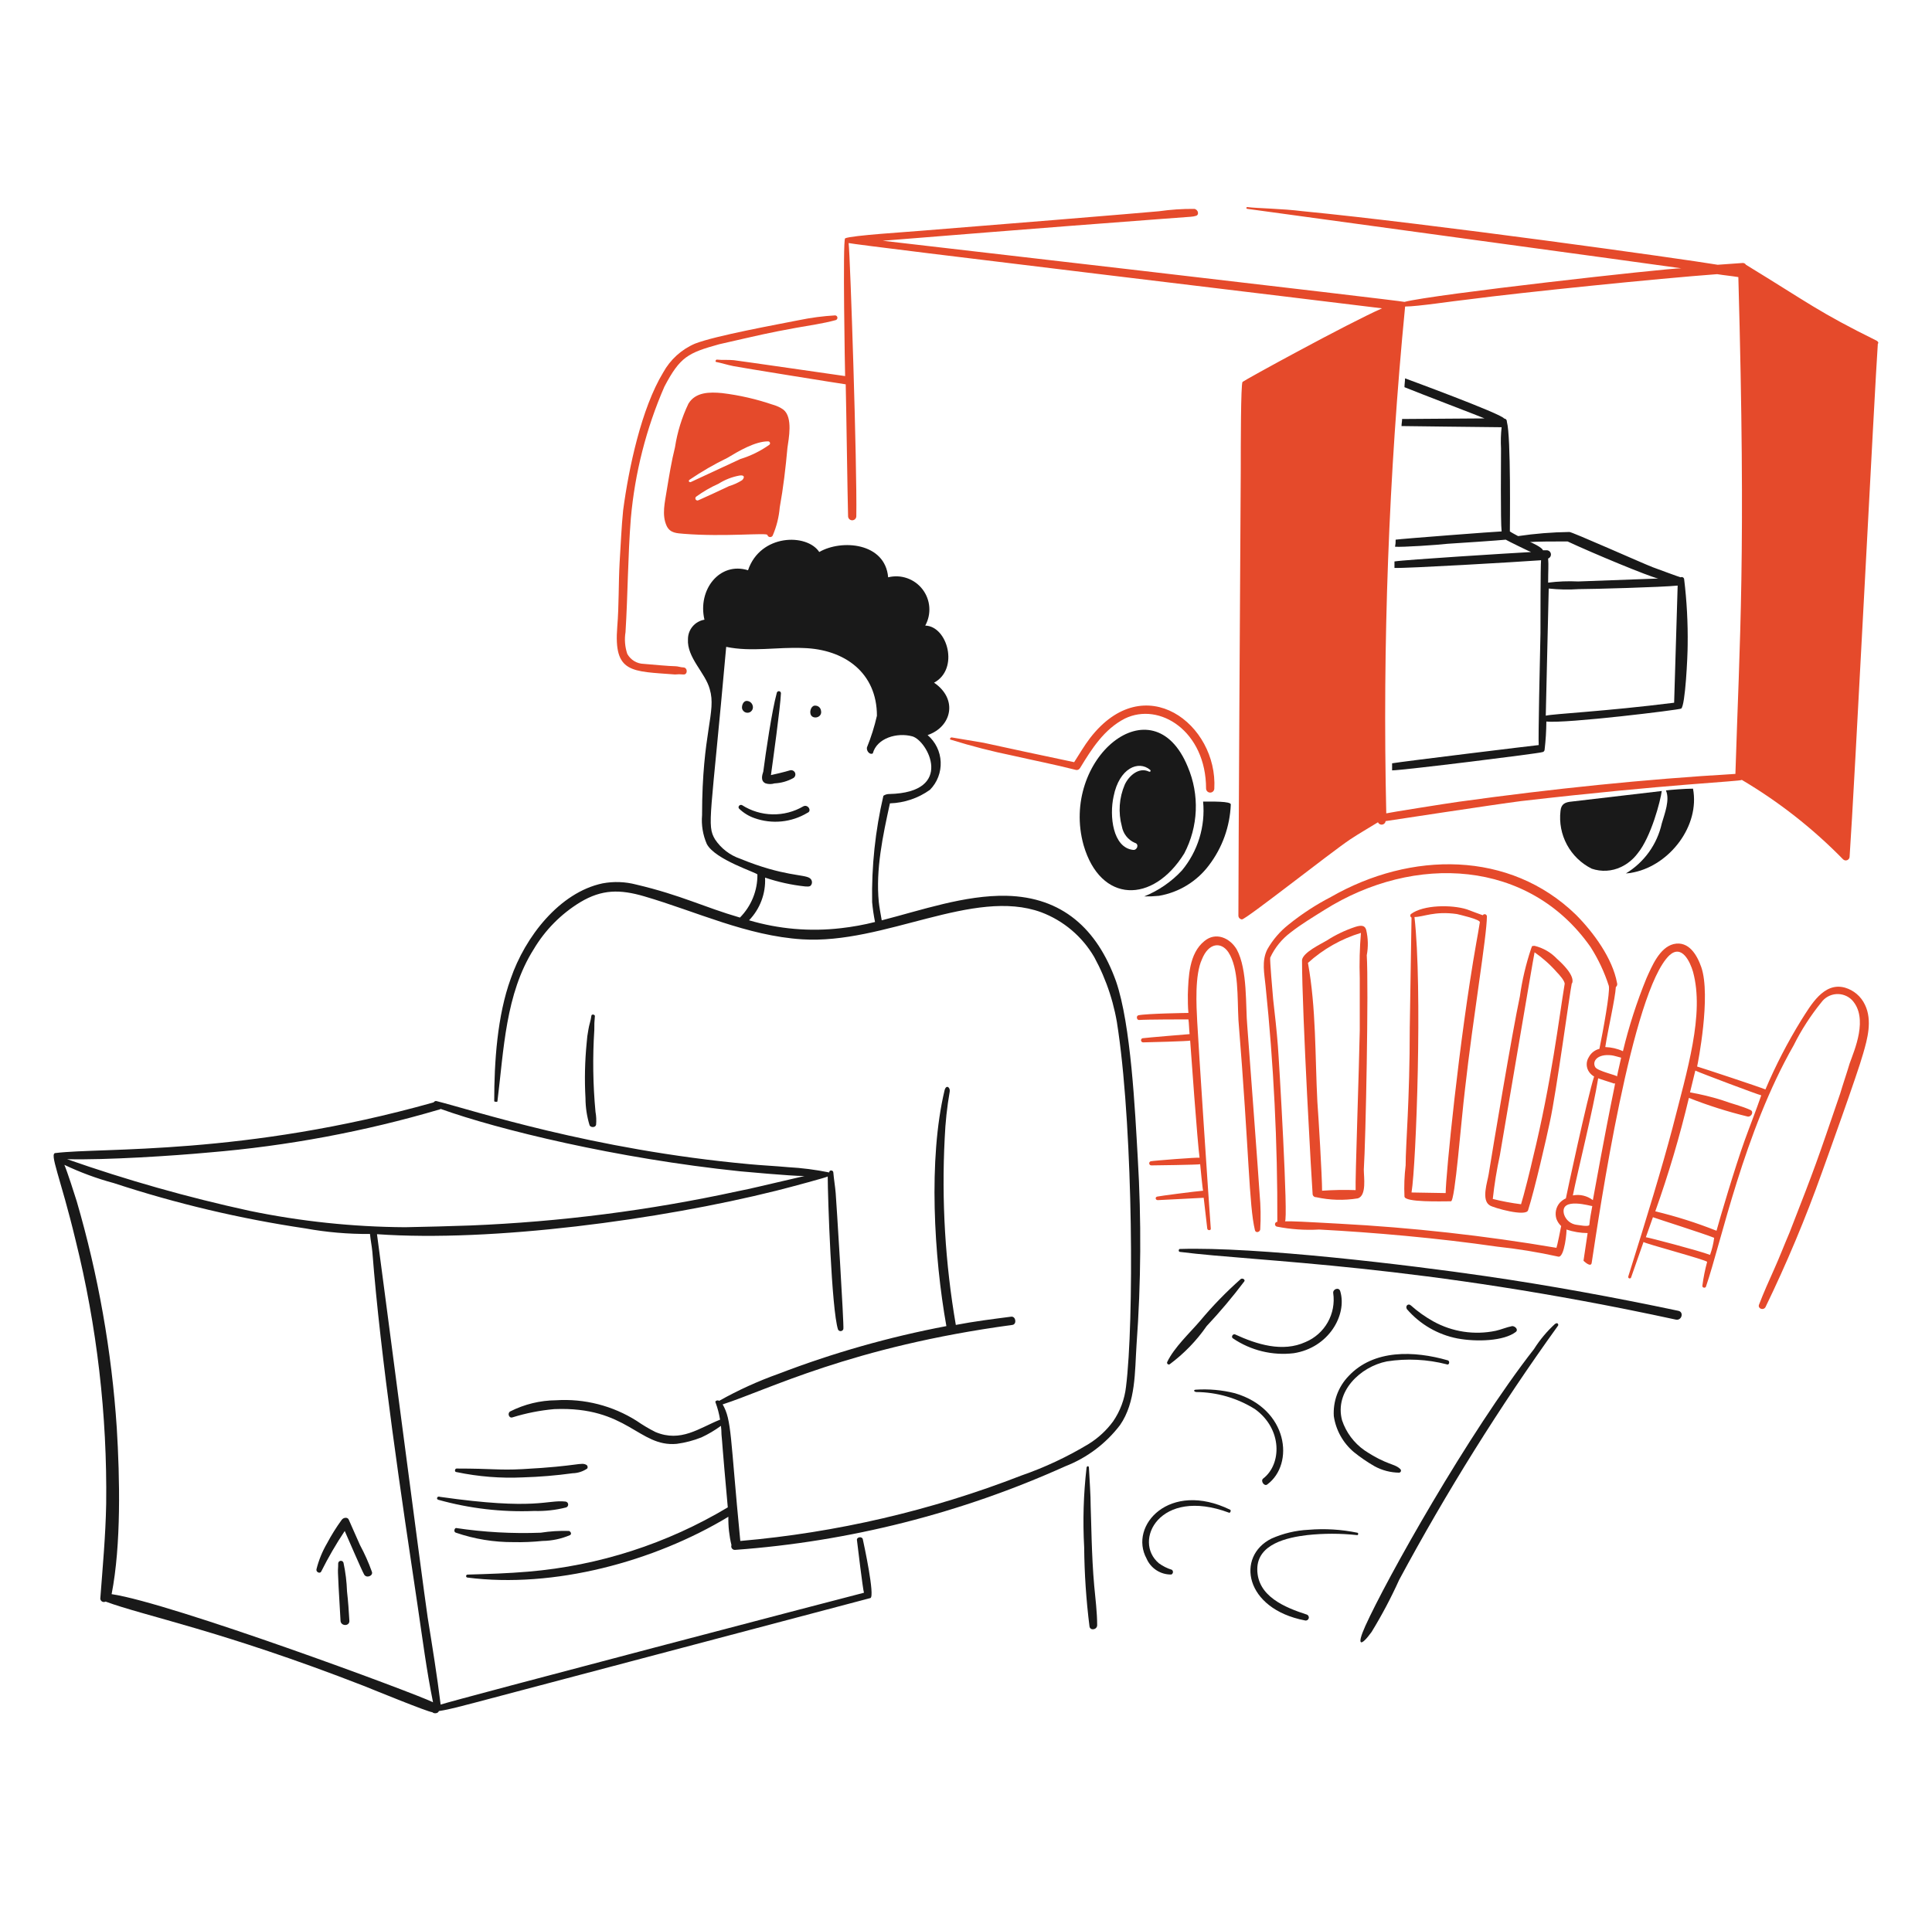 <svg width="172" height="171" viewBox="0 0 172 171" fill="none" xmlns="http://www.w3.org/2000/svg">
<path d="M40.644 131.083C42.591 131.491 44.581 131.649 46.568 131.554C48.041 131.51 49.511 131.388 50.971 131.187C51.439 131.177 51.894 131.032 52.281 130.767C52.311 130.718 52.322 130.658 52.313 130.601C52.303 130.543 52.273 130.491 52.228 130.454C51.715 130.161 51.608 130.55 46.515 130.82C44.397 130.932 43.911 130.767 40.644 130.767C40.487 130.767 40.435 131.083 40.644 131.083Z" fill="#191919"/>
<path d="M39.02 133.55C41.798 134.327 44.681 134.663 47.564 134.545C48.517 134.574 49.47 134.468 50.394 134.232C50.453 134.214 50.505 134.176 50.539 134.124C50.574 134.072 50.589 134.01 50.583 133.948C50.577 133.886 50.549 133.829 50.505 133.785C50.461 133.741 50.404 133.714 50.342 133.708C48.694 133.523 47.769 134.516 39.177 133.289C38.915 133.179 38.81 133.493 39.02 133.55Z" fill="#191919"/>
<path d="M40.592 136.481C42.245 137.048 43.981 137.332 45.728 137.32C46.585 137.339 47.442 137.303 48.294 137.215C49.141 137.204 49.978 137.026 50.757 136.691C50.914 136.587 50.81 136.377 50.653 136.324C49.811 136.299 48.968 136.351 48.136 136.481C45.613 136.577 43.086 136.437 40.588 136.062C40.434 136.116 40.382 136.429 40.592 136.481Z" fill="#191919"/>
<path d="M96.73 130.717C96.46 133.065 96.39 135.432 96.521 137.793C96.542 140.141 96.7 142.486 96.993 144.816C97.045 145.235 97.677 145.131 97.677 144.711C97.677 143.559 97.519 142.352 97.414 141.2C97.173 138.542 97.153 135.333 97.1 134.176C97.1 133.023 96.995 131.817 96.942 130.664C96.915 130.487 96.73 130.558 96.73 130.717Z" fill="#191919"/>
<path d="M32.05 137.583C31.735 136.85 31.366 136.064 31.054 135.33C30.95 135.068 30.583 135.12 30.425 135.33C29.939 135.997 29.501 136.698 29.115 137.427C28.694 138.148 28.378 138.925 28.174 139.735C28.121 139.998 28.488 140.155 28.593 139.945C29.217 138.697 29.917 137.489 30.69 136.328C30.889 136.767 32.18 139.788 32.419 140.206C32.63 140.574 33.258 140.312 33.103 139.945C32.812 139.132 32.46 138.343 32.05 137.583Z" fill="#191919"/>
<path d="M30.58 139.156C30.564 139.101 30.53 139.054 30.483 139.023C30.436 138.991 30.379 138.978 30.323 138.984C30.266 138.99 30.214 139.016 30.175 139.057C30.136 139.098 30.112 139.151 30.108 139.208C30.108 140.257 29.988 138.73 30.318 144.345C30.371 144.817 31.105 144.817 31.105 144.345C31.052 143.454 30.999 142.615 30.895 141.724C30.866 140.86 30.761 140.001 30.58 139.156Z" fill="#191919"/>
<path d="M76.812 137.057C76.753 136.801 76.288 136.848 76.288 137.11C76.34 137.529 76.812 141.513 76.916 141.827C76.445 141.933 40.434 151.368 39.229 151.786C38.914 149.221 38.495 146.65 38.075 144.03C37.656 141.251 33.666 110.58 33.562 109.899C43.822 110.623 58.734 108.617 69.107 106.028C70.574 105.66 73.69 104.812 73.69 104.76C73.69 106.47 74.025 116.64 74.61 118.397C74.635 118.442 74.671 118.478 74.717 118.502C74.762 118.525 74.813 118.535 74.863 118.53C74.914 118.524 74.962 118.504 75.001 118.471C75.04 118.438 75.068 118.395 75.082 118.346C75.156 118.122 74.444 106.706 74.398 106.236C74.345 105.608 74.241 105.031 74.188 104.402C74.188 104.193 73.821 104.14 73.821 104.402C72.611 104.156 71.385 103.999 70.152 103.931C68.999 103.825 67.844 103.773 66.745 103.669C52.683 102.386 42.103 98.858 38.911 98.06C38.754 98.007 38.702 98.06 38.598 98.165C21.71 102.923 9.027 102.162 4.946 102.673C4.357 102.673 5.38 104.815 6.727 110.43C8.633 118.109 9.549 126.001 9.453 133.913C9.401 136.743 9.139 139.574 8.929 142.351C8.932 142.405 8.948 142.458 8.977 142.503C9.006 142.549 9.045 142.587 9.093 142.613C9.14 142.639 9.193 142.653 9.247 142.653C9.301 142.653 9.354 142.64 9.401 142.614C12.868 143.902 19.722 145.194 32.359 150.11C33.408 150.529 38.02 152.418 38.492 152.468C38.65 152.625 39.017 152.573 39.069 152.363C40.117 152.206 41.166 151.892 42.214 151.63C43.42 151.315 77.491 142.299 77.491 142.299C77.912 142.144 76.907 137.485 76.812 137.057ZM18.626 102.622C25.57 102.046 32.437 100.763 39.121 98.795C39.16 98.79 39.197 98.771 39.225 98.743C44.36 100.587 54.905 103.161 65.906 104.301C66.135 104.319 70.37 104.72 71.619 104.72C67.258 105.723 67.161 105.78 65.643 106.082C57.831 107.78 49.886 108.798 41.899 109.123C39.955 109.194 38.011 109.241 36.067 109.279C31.404 109.25 26.756 108.759 22.19 107.813C16.695 106.615 11.279 105.081 5.972 103.22C9.453 103.31 15.429 102.919 18.626 102.622ZM9.937 141.952C10.796 137.562 10.668 131.6 10.396 127.152C9.943 120.317 8.748 113.551 6.832 106.974C6.641 106.355 5.988 104.324 5.731 103.725C7.147 104.398 8.62 104.942 10.134 105.35C15.69 107.176 21.391 108.525 27.176 109.383C29.077 109.729 31.007 109.895 32.939 109.879C32.991 110.455 33.098 110.905 33.151 111.48C33.873 120.87 35.768 133.55 37.187 143.035C37.607 145.865 37.974 148.749 38.55 151.579C36.909 150.76 15.165 142.717 9.941 141.953L9.937 141.952Z" fill="#191919"/>
<path d="M52.648 90.459C52.596 90.877 52.438 91.296 52.386 91.664C52.308 92.062 52.255 92.465 52.229 92.87C52.068 94.507 52.032 96.154 52.124 97.796C52.127 98.614 52.251 99.426 52.491 100.207C52.596 100.418 53.015 100.418 53.068 100.155C53.102 99.77 53.085 99.382 53.015 99.002C52.788 96.579 52.753 94.143 52.91 91.715C52.901 91.296 52.919 90.876 52.962 90.459C52.912 90.303 52.648 90.303 52.648 90.459Z" fill="#191919"/>
<path d="M105.066 111.479C112.039 112.367 126.307 112.547 149.201 117.507C149.725 117.612 149.935 116.823 149.411 116.721C143.697 115.516 137.984 114.467 132.218 113.629C125.386 112.634 111.869 111 105.013 111.217C104.907 111.27 104.907 111.479 105.066 111.479Z" fill="#191919"/>
<path d="M110.463 113.891C109.166 115.039 107.957 116.283 106.846 117.613C105.906 118.713 104.538 119.972 103.911 121.283C103.899 121.312 103.896 121.344 103.903 121.375C103.909 121.406 103.924 121.434 103.946 121.457C103.969 121.479 103.997 121.494 104.028 121.501C104.059 121.507 104.091 121.504 104.121 121.492C105.4 120.544 106.516 119.393 107.423 118.085C108.612 116.818 109.732 115.488 110.778 114.101C110.88 113.944 110.624 113.787 110.463 113.891Z" fill="#191919"/>
<path d="M138.454 117.875C137.727 118.539 137.093 119.297 136.567 120.129C130.697 127.653 123.415 140.649 121.549 144.79C120.744 146.577 121.13 146.671 122.106 145.322C123.022 143.826 123.843 142.275 124.564 140.677C128.785 132.829 133.512 125.265 138.716 118.032C138.724 118.011 138.728 117.989 138.728 117.967C138.727 117.945 138.722 117.923 138.712 117.903C138.702 117.883 138.688 117.866 138.67 117.852C138.653 117.838 138.633 117.828 138.611 117.822C138.558 117.82 138.506 117.875 138.454 117.875Z" fill="#191919"/>
<path d="M109.782 119.187C111.366 120.258 113.283 120.723 115.181 120.497C118.295 120.011 119.939 117.091 119.322 114.994C119.217 114.574 118.638 114.783 118.693 115.151C118.821 116.046 118.649 116.959 118.204 117.746C117.758 118.534 117.064 119.151 116.23 119.501C114.185 120.442 111.879 119.711 109.939 118.817C109.73 118.765 109.573 119.08 109.782 119.187Z" fill="#191919"/>
<path d="M128.862 121.124C125.925 120.284 122.31 120.127 120.055 122.539C119.602 123.01 119.252 123.57 119.026 124.183C118.801 124.797 118.705 125.451 118.745 126.103C118.931 127.35 119.564 128.486 120.527 129.3C121.105 129.767 121.718 130.187 122.362 130.558C123.037 130.929 123.793 131.126 124.563 131.135C124.598 131.131 124.631 131.117 124.658 131.095C124.685 131.073 124.705 131.044 124.716 131.011C124.727 130.978 124.728 130.942 124.719 130.908C124.711 130.875 124.693 130.844 124.668 130.82C124.145 130.298 123.514 130.502 121.47 129.143C120.538 128.487 119.84 127.551 119.479 126.47C118.795 123.905 121.103 121.7 123.462 121.228C125.244 120.948 127.063 121.038 128.809 121.49C129.019 121.595 129.123 121.176 128.862 121.124Z" fill="#191919"/>
<path d="M106.48 123.954C108.334 123.965 110.149 124.491 111.722 125.474C114.182 127.245 114.116 130.384 112.455 131.659C112.193 131.869 112.56 132.393 112.822 132.183C115.267 130.371 114.69 125.456 109.939 124.061C108.792 123.772 107.607 123.666 106.428 123.747C106.253 123.778 106.27 123.901 106.48 123.954Z" fill="#191919"/>
<path d="M109.521 134.438C104.116 131.799 100.469 135.854 102.077 138.789C102.262 139.217 102.571 139.579 102.963 139.831C103.355 140.083 103.813 140.213 104.279 140.204C104.318 140.187 104.351 140.16 104.377 140.126C104.402 140.091 104.418 140.051 104.424 140.009C104.429 139.967 104.423 139.924 104.407 139.885C104.391 139.845 104.365 139.811 104.332 139.784C103.918 139.657 103.528 139.462 103.178 139.208C100.816 137.241 103.22 132.377 109.42 134.7C109.521 134.748 109.626 134.492 109.521 134.438Z" fill="#191919"/>
<path d="M120.842 136.483C119.412 136.187 117.947 136.099 116.491 136.221C115.351 136.276 114.232 136.543 113.189 137.007C110.02 138.593 110.795 143.258 116.177 144.293C116.246 144.312 116.32 144.302 116.382 144.268C116.444 144.233 116.49 144.175 116.51 144.107C116.531 144.039 116.524 143.965 116.491 143.902C116.458 143.839 116.402 143.791 116.334 143.769C114.395 143.14 111.932 142.145 111.932 139.733C111.932 137.479 114.605 136.903 116.387 136.692C117.85 136.535 119.326 136.535 120.789 136.692C120.947 136.745 120.947 136.483 120.842 136.483Z" fill="#191919"/>
<path d="M125.244 116.563C126.409 117.92 127.997 118.844 129.753 119.184C131.463 119.503 133.887 119.419 134.942 118.607C135.204 118.398 134.89 118.083 134.627 118.083C134.103 118.188 133.631 118.398 133.16 118.502C131.267 118.898 129.294 118.601 127.602 117.663C126.89 117.265 126.222 116.791 125.611 116.248C125.402 116.039 125.088 116.248 125.244 116.563Z" fill="#191919"/>
<path d="M132.164 37.258C131.901 37.258 124.878 37.31 124.825 37.31C124.825 37.519 124.773 37.729 124.773 37.939C124.878 37.939 132.896 38.043 133.684 38.043C133.614 38.67 133.597 39.301 133.631 39.93C133.631 40.769 133.58 46.483 133.684 47.321C133.317 47.321 124.664 47.986 124.249 48.055C124.258 48.266 124.24 48.477 124.196 48.684C124.825 48.737 127.97 48.527 128.862 48.422C129.753 48.37 133.631 48.108 134.051 48.055C134.208 48.16 136.253 49.156 136.306 49.156C134.418 49.261 125.087 49.84 124.145 49.995V50.571C125.14 50.624 134.995 50.047 137.196 49.887C137.143 50.358 137.143 55.285 137.143 56.385C137.091 58.586 136.934 65.875 136.987 66.345C136.881 66.345 124.825 67.812 123.935 67.969V68.599C124.875 68.599 137.143 67.078 137.301 66.974C137.355 66.97 137.407 66.947 137.445 66.909C137.484 66.87 137.507 66.819 137.511 66.764C137.609 65.929 137.661 65.089 137.668 64.248C139.378 64.45 149.561 63.204 149.672 63.096C150.038 62.833 150.247 58.43 150.247 57.435C150.275 55.473 150.17 53.511 149.933 51.563C149.927 51.53 149.914 51.498 149.893 51.471C149.873 51.444 149.846 51.421 149.815 51.406C149.785 51.391 149.751 51.383 149.717 51.383C149.683 51.383 149.649 51.391 149.619 51.406C149.567 51.406 147.574 50.673 147.155 50.515C146.316 50.201 139.869 47.318 139.712 47.371C138.186 47.391 136.662 47.514 135.152 47.737C135.047 47.685 134.468 47.371 134.418 47.318C134.418 46.953 134.523 38.853 134.155 37.571C134.155 37.413 134.104 37.308 133.894 37.256C133.643 36.839 125.173 33.721 125.087 33.691C125.087 33.953 125.035 34.215 125.035 34.477C126.45 35.055 131.954 37.152 132.164 37.258ZM137.615 63.728C137.615 63.642 137.878 52.406 137.878 52.406C138.766 52.502 139.66 52.52 140.551 52.459C141.731 52.459 147.966 52.288 149.357 52.144C149.352 52.23 149.043 62.489 149.043 62.575C142.826 63.356 138.35 63.555 137.615 63.728ZM139.555 48.213C141.792 49.257 146.829 51.355 147.627 51.515C147.541 51.515 140.585 51.771 140.498 51.777C139.606 51.733 138.711 51.768 137.825 51.882C137.825 50.779 137.878 50.361 137.825 49.733C137.907 49.703 137.976 49.647 138.021 49.572C138.066 49.497 138.084 49.409 138.072 49.323C138.059 49.236 138.017 49.157 137.953 49.098C137.889 49.039 137.807 49.004 137.72 48.998H137.354C137.354 48.78 136.288 48.265 136.2 48.265C136.701 48.265 136.053 48.213 139.555 48.213Z" fill="#191919"/>
<path d="M97.045 65.72C96.521 66.404 96.104 67.135 95.629 67.868C93.848 67.502 88.501 66.349 87.558 66.139L84.727 65.664C84.57 65.664 84.517 65.874 84.674 65.874C86.484 66.438 88.321 66.91 90.178 67.289C92.013 67.708 93.899 68.075 95.736 68.546C95.813 68.573 95.897 68.572 95.974 68.544C96.05 68.515 96.114 68.46 96.155 68.389C97.204 66.659 98.305 64.93 100.139 63.987C103.236 62.476 107.373 65.119 107.373 70.228C107.378 70.322 107.418 70.411 107.487 70.476C107.555 70.541 107.645 70.577 107.74 70.577C107.834 70.577 107.924 70.541 107.993 70.476C108.061 70.411 108.101 70.322 108.106 70.228C108.428 64.523 101.908 59.43 97.045 65.72Z" fill="#E54A2B"/>
<path d="M111.041 91.351C110.877 89.641 111.086 86.334 110.1 84.537C109.472 83.488 108.213 82.964 107.218 83.803C105.854 84.904 105.802 87 105.749 88.573C105.749 89.097 105.749 89.674 105.802 90.197C105.749 90.197 102.08 90.249 101.347 90.407C101.136 90.46 101.189 90.826 101.399 90.826C102.083 90.773 105.435 90.773 105.802 90.773C105.854 91.088 105.854 91.612 105.907 92.084C105.854 92.084 102.08 92.399 101.713 92.451C101.671 92.464 101.634 92.492 101.61 92.53C101.587 92.568 101.577 92.613 101.583 92.657C101.59 92.702 101.612 92.742 101.645 92.772C101.679 92.801 101.722 92.818 101.766 92.819C102.133 92.819 105.907 92.713 105.956 92.661C106.008 93.402 106.608 101.779 106.794 103.092C106.637 103.04 102.654 103.354 102.444 103.407C102.401 103.42 102.363 103.448 102.339 103.485C102.315 103.523 102.305 103.569 102.311 103.613C102.318 103.658 102.34 103.698 102.374 103.728C102.408 103.757 102.452 103.774 102.497 103.774C102.706 103.774 106.686 103.722 106.847 103.669C106.854 103.755 107.064 105.938 107.109 106.028C106.425 106.08 103.23 106.499 103.021 106.552C102.811 106.605 102.863 106.866 103.073 106.866C103.23 106.866 107.162 106.657 107.162 106.657C107.267 107.548 107.371 108.491 107.476 109.382C107.476 109.593 107.843 109.593 107.791 109.382C107.633 107.338 106.69 93.028 106.585 90.985C106.509 89.553 106.357 86.813 107.004 85.427C107.603 83.924 108.725 83.843 109.363 84.798C110.299 86.246 110.145 88.783 110.254 90.826C111.221 102.748 111.185 107.283 111.722 109.539C111.774 109.801 112.141 109.748 112.194 109.486C112.255 108.438 112.237 107.387 112.141 106.341C112.097 105.463 111.048 91.439 111.041 91.351Z" fill="#E54A2B"/>
<path d="M166.028 89.465C165.856 89.099 165.609 88.774 165.301 88.512C164.994 88.25 164.634 88.057 164.246 87.945C162.359 87.421 161.206 89.518 160.368 90.828C159.147 92.806 158.078 94.874 157.17 97.013C156.698 96.803 151.613 95.126 151.089 94.969C151.142 94.76 152.348 88.679 151.457 86.111C151.089 85.062 150.356 83.751 148.993 84.066C147.735 84.381 147.054 86.058 146.582 87.106C145.718 89.216 145.017 91.388 144.485 93.605C143.991 93.378 143.456 93.253 142.913 93.237C143.122 91.822 143.804 88.887 143.853 87.891C143.908 87.849 143.947 87.79 143.966 87.724C143.985 87.658 143.982 87.588 143.959 87.524C143.56 85.341 141.864 83.02 140.29 81.444C134.4 75.732 125.623 75.78 118.487 79.871C117.149 80.562 115.885 81.388 114.713 82.335C113.948 82.94 113.307 83.687 112.826 84.536C112.301 85.585 112.564 86.685 112.669 87.785C113.392 94.768 113.742 101.784 113.717 108.804H113.665C113.62 108.817 113.58 108.845 113.552 108.883C113.523 108.921 113.508 108.967 113.508 109.014C113.508 109.061 113.523 109.107 113.552 109.145C113.58 109.183 113.62 109.21 113.665 109.224C114.907 109.469 116.175 109.557 117.439 109.485C122.21 109.737 127.973 110.237 133.269 111.006C135.101 111.201 136.921 111.498 138.72 111.896C139.296 112.055 139.507 109.485 139.454 109.485C140.063 109.687 140.7 109.794 141.341 109.8C141.236 110.484 140.975 112.264 140.975 112.264C140.975 112.264 141.659 112.948 141.708 112.421C142.401 107.868 145.295 88.225 148.627 85.061C149.728 84.065 150.462 85.638 150.723 86.529C151.754 90.305 150.218 95.258 148.889 100.472C147.934 104.077 146.675 108.19 144.956 113.681C144.949 113.715 144.957 113.752 144.976 113.781C144.996 113.81 145.026 113.831 145.061 113.838C145.096 113.845 145.132 113.837 145.161 113.818C145.191 113.798 145.211 113.768 145.218 113.733L146.319 110.588C146.266 110.693 152.032 112.213 151.98 112.37C151.793 113.059 151.652 113.759 151.56 114.467C151.508 114.677 151.823 114.729 151.875 114.572C153.251 110.561 155.251 100.84 159.685 93.081C160.363 91.719 161.189 90.436 162.149 89.255C162.302 89.045 162.498 88.87 162.725 88.743C162.952 88.617 163.204 88.541 163.463 88.521C163.722 88.501 163.983 88.537 164.226 88.628C164.47 88.718 164.691 88.861 164.874 89.045C166.372 90.649 165.085 93.516 164.665 94.706C164.402 95.597 164.089 96.488 163.826 97.379C161.715 103.545 161.689 103.676 159.319 109.75C158.847 110.85 158.427 111.951 157.956 112.999C157.485 114.046 157.015 115.095 156.592 116.196C156.488 116.511 156.96 116.72 157.169 116.406C159.063 112.499 160.743 108.492 162.202 104.402C162.57 103.376 165.385 95.575 165.871 93.814C166.235 92.558 166.717 90.875 166.028 89.465ZM119.217 108.964C119.131 108.964 115.567 108.754 114.971 108.754H114.394C114.709 108.754 113.87 94.39 113.766 93.134C113.661 91.771 113.503 90.356 113.346 88.993C113.294 88.416 113.032 85.377 113.084 85.272C113.498 84.38 114.129 83.605 114.918 83.018C115.859 82.284 116.911 81.655 117.911 81.026C125.937 75.981 136.134 76.522 141.603 84.328C142.291 85.406 142.837 86.57 143.228 87.788C143.362 88.292 142.703 91.877 142.39 93.396C142.19 93.445 142.002 93.535 141.84 93.662C141.678 93.788 141.545 93.948 141.449 94.13C141.317 94.335 141.25 94.576 141.26 94.82C141.269 95.064 141.354 95.299 141.502 95.493C141.616 95.642 141.758 95.767 141.92 95.86C141.345 97.59 139.405 106.658 139.405 106.71C139.21 106.802 139.033 106.926 138.881 107.078C138.705 107.273 138.583 107.512 138.528 107.769C138.473 108.027 138.486 108.294 138.566 108.545C138.656 108.784 138.8 108.999 138.986 109.174C138.986 109.226 138.619 111.009 138.566 111.113C132.163 110.026 125.702 109.309 119.217 108.964ZM141.494 109.069C141.441 109.278 140.498 109.069 140.393 109.069C140.13 109.042 139.88 108.939 139.675 108.772C139.47 108.605 139.319 108.381 139.24 108.128C138.821 106.504 141.756 107.444 141.756 107.394C141.651 107.969 141.547 108.493 141.494 109.069ZM141.808 106.867C141.558 106.674 141.27 106.537 140.963 106.465C140.655 106.392 140.336 106.387 140.026 106.448C140.445 104.351 141.861 98.691 142.28 96.017C142.385 96.07 143.747 96.489 143.695 96.489C143.902 96.489 143.905 95.339 141.808 106.867ZM143.958 95.86C144.01 95.755 142.228 95.388 142.019 95.022C141.72 94.499 142.222 93.814 143.486 93.973C143.591 93.973 144.325 94.183 144.325 94.183C144.22 94.707 144.063 95.284 143.958 95.86ZM152.239 111.743C151.299 111.375 146.682 110.169 146.526 110.169C146.736 109.593 146.945 108.964 147.155 108.388C147.574 108.545 151.715 109.856 152.606 110.222C152.54 110.741 152.417 111.251 152.239 111.743ZM155.332 101.521C154.459 103.945 153.109 108.51 152.816 109.593C151.043 108.887 149.221 108.31 147.365 107.864C148.545 104.554 149.544 101.183 150.357 97.764C152.062 98.437 153.81 98.991 155.591 99.424C155.905 99.478 156.167 99.005 155.852 98.847C155.067 98.481 154.123 98.271 153.287 97.957C152.36 97.667 151.415 97.439 150.457 97.272C150.615 96.643 150.772 95.962 150.929 95.333C151.497 95.59 156.446 97.456 156.8 97.535C156.328 98.9 155.805 100.211 155.332 101.521Z" fill="#E54A2B"/>
<path d="M121.629 82.807C121.524 82.439 121.261 82.335 120.633 82.544C119.747 82.839 118.901 83.244 118.117 83.75C117.593 84.064 116.02 84.798 115.915 85.48C115.915 90.204 116.803 105.758 116.856 106.289C116.854 106.331 116.861 106.373 116.876 106.412C116.891 106.451 116.915 106.486 116.944 106.516C116.974 106.546 117.009 106.569 117.048 106.584C117.087 106.599 117.129 106.606 117.171 106.604C118.393 106.875 119.656 106.911 120.892 106.708C121.679 106.447 121.416 104.821 121.416 104.143C121.587 101.578 121.853 87.861 121.679 85.064C121.82 84.316 121.803 83.547 121.629 82.807ZM121.055 87.105V91.77C121.003 94.862 120.636 105.188 120.688 105.975C119.692 105.941 118.695 105.958 117.701 106.028C117.701 104.769 117.386 99.476 117.281 98.112C117.072 94.024 117.177 89.778 116.443 85.742C117.798 84.513 119.409 83.6 121.16 83.069C121.047 84.411 121.012 85.758 121.055 87.105Z" fill="#E54A2B"/>
<path d="M132.006 81.498C132.006 81.498 130.697 81.026 130.591 80.974C129.228 80.546 126.718 80.563 125.611 81.392C125.589 81.415 125.573 81.442 125.564 81.472C125.555 81.501 125.553 81.533 125.558 81.563C125.563 81.594 125.576 81.623 125.594 81.648C125.612 81.673 125.636 81.693 125.664 81.707C125.436 96.026 125.533 89.87 125.507 91.454C125.507 98.1 125.14 101.853 125.14 103.772C125.027 104.694 124.992 105.623 125.036 106.551C125.087 107.075 128.285 106.97 129.175 106.97C129.542 106.97 130.066 99.893 130.434 96.906C131.127 90.676 132.374 83.336 132.374 81.601C132.373 81.558 132.359 81.517 132.333 81.483C132.307 81.448 132.27 81.424 132.229 81.412C132.187 81.401 132.143 81.403 132.103 81.418C132.063 81.433 132.029 81.461 132.006 81.498ZM131.429 83.961C129.89 92.688 128.704 104.737 128.704 106.238C128.494 106.238 125.821 106.186 125.664 106.186C126.083 103.671 126.644 87.936 125.926 81.655C126.733 81.655 127.696 81.106 129.7 81.392C129.91 81.445 131.797 81.865 131.745 82.127C131.64 82.808 131.532 83.383 131.429 83.961Z" fill="#E54A2B"/>
<path d="M139.921 87.63C139.921 87.578 139.921 87.578 139.974 87.525C140.184 86.841 139.083 85.795 138.611 85.376C138.072 84.808 137.38 84.408 136.619 84.223C136.306 84.223 136.41 84.275 136.306 84.484C135.844 85.866 135.51 87.287 135.309 88.73C134.641 91.852 132.889 102.32 132.531 104.561C132.426 105.245 131.847 106.869 132.636 107.338C132.95 107.548 135.885 108.387 136.043 107.757C136.63 105.92 137.701 101.247 137.982 99.891C138.558 97.274 139.764 88.311 139.921 87.63ZM136.462 103.145C136.306 103.879 135.623 106.605 135.414 107.233C134.567 107.127 133.727 106.97 132.898 106.762C133.039 105.459 133.249 104.164 133.527 102.883C133.788 101.415 136.462 85.533 136.619 84.799C137.353 85.31 138.022 85.909 138.611 86.582C138.768 86.739 139.345 87.367 139.295 87.63C138.807 90.544 138.131 96.337 136.462 103.145Z" fill="#E54A2B"/>
<path d="M69.735 36.471C69.465 36.281 69.163 36.139 68.844 36.052C67.365 35.542 65.836 35.191 64.283 35.003C63.181 34.899 61.924 34.899 61.29 35.944C60.703 37.172 60.3 38.48 60.093 39.826C59.779 41.084 59.569 42.391 59.36 43.652C59.202 44.7 58.888 45.854 59.36 46.85C59.674 47.478 60.251 47.478 60.88 47.534C64.517 47.825 68.318 47.411 68.318 47.638C68.332 47.687 68.36 47.731 68.399 47.764C68.438 47.797 68.486 47.818 68.537 47.823C68.587 47.829 68.638 47.819 68.683 47.796C68.729 47.772 68.766 47.736 68.79 47.691C69.134 46.892 69.347 46.042 69.419 45.175C69.733 43.445 69.944 41.663 70.103 39.881C70.207 39.092 70.619 37.162 69.735 36.471ZM68.372 39.302C68.41 39.299 68.448 39.309 68.479 39.331C68.51 39.352 68.534 39.382 68.546 39.418C68.558 39.454 68.558 39.493 68.545 39.529C68.533 39.565 68.509 39.595 68.477 39.616C67.695 40.169 66.829 40.594 65.912 40.874L61.506 42.921C61.348 42.973 61.244 42.816 61.401 42.711C62.471 41.984 63.592 41.336 64.755 40.772C65.787 40.15 67.233 39.302 68.372 39.302ZM66.064 42.761C65.705 42.988 65.317 43.165 64.91 43.285C64.019 43.704 63.129 44.124 62.184 44.543C62.143 44.566 62.094 44.572 62.048 44.56C62.003 44.549 61.963 44.521 61.936 44.481C61.91 44.442 61.9 44.394 61.907 44.347C61.914 44.301 61.938 44.258 61.975 44.228C62.597 43.775 63.264 43.389 63.967 43.076C64.542 42.711 65.183 42.461 65.854 42.342C66.279 42.282 66.316 42.512 66.066 42.761H66.064Z" fill="#E54A2B"/>
<path d="M167.074 30.338C161.884 27.773 161.069 27.018 155.437 23.576C155.406 23.522 155.36 23.478 155.304 23.45C155.248 23.422 155.185 23.411 155.123 23.419L152.921 23.576C149.641 23.029 127.229 19.9 115.967 18.806C114.08 18.57 112.008 18.56 111.04 18.439C111.019 18.439 110.999 18.448 110.984 18.462C110.969 18.477 110.961 18.497 110.961 18.518C110.961 18.539 110.969 18.559 110.984 18.574C110.999 18.588 111.019 18.597 111.04 18.597C112.505 18.81 148.308 23.683 149.672 23.89C148.346 23.89 127.576 26.21 125.036 26.883C124.951 26.797 78.71 21.447 78.584 21.438C108.319 19.044 105.773 19.386 106.428 19.23C106.795 19.177 106.69 18.653 106.323 18.601C105.271 18.592 104.22 18.662 103.178 18.811C102.182 18.915 86.142 20.226 82.106 20.54C80.953 20.645 75.763 20.959 75.239 21.224C75.008 21.34 75.231 33.365 75.239 33.489C74.872 33.437 65.804 32.127 65.333 32.074C64.808 32.022 64.284 32.074 63.813 32.022C63.708 32.022 63.656 32.231 63.76 32.231C64.284 32.337 64.756 32.494 65.28 32.598C65.752 32.703 74.872 34.171 75.292 34.223C75.344 36.371 75.45 44.182 75.502 45.964C75.502 46.061 75.54 46.154 75.609 46.223C75.678 46.292 75.771 46.33 75.868 46.33C75.966 46.33 76.059 46.292 76.128 46.223C76.197 46.154 76.235 46.061 76.235 45.964C76.31 41.503 75.695 22.838 75.551 21.642C76.045 21.807 119.72 27.029 123.041 27.456C120.054 28.767 110.776 33.852 110.619 34.009C110.463 34.166 110.461 39.774 110.461 41.875C110.409 50.367 110.251 76.838 110.251 81.555C110.258 81.636 110.293 81.713 110.351 81.77C110.408 81.828 110.485 81.863 110.566 81.869C110.933 81.869 118.482 75.894 120.21 74.74C120.997 74.216 121.835 73.745 122.675 73.221C122.707 73.293 122.762 73.352 122.831 73.389C122.9 73.427 122.979 73.44 123.057 73.428C123.134 73.416 123.206 73.379 123.26 73.323C123.315 73.267 123.349 73.194 123.359 73.116C123.359 73.116 133.318 71.596 135.414 71.334C148.614 69.81 154.929 69.587 155.071 69.447C158.374 71.4 161.405 73.779 164.086 76.523C164.133 76.567 164.19 76.597 164.253 76.611C164.315 76.624 164.38 76.619 164.44 76.597C164.5 76.576 164.552 76.537 164.592 76.487C164.631 76.437 164.656 76.377 164.663 76.314C165.082 70.39 166.917 34.17 167.178 30.606C167.283 30.547 167.179 30.39 167.074 30.338ZM129.967 71.378C128.814 71.537 123.572 72.374 123.415 72.426C123.073 57.362 123.633 42.291 125.093 27.295C126.221 27.295 129.363 26.806 130.7 26.666C135.567 26.026 147.672 24.797 152.873 24.413C153.502 24.517 154.132 24.569 154.76 24.674C155.449 49.635 154.875 56.844 154.498 68.913C146.369 69.388 138.142 70.246 129.963 71.38L129.967 71.378Z" fill="#E54A2B"/>
<path d="M56.161 46.171C56.517 42.121 57.527 38.156 59.149 34.429C60.55 31.767 61.245 31.427 64.023 30.655C67.818 29.792 68.298 29.66 70.889 29.188C72.043 28.977 73.248 28.82 74.401 28.504C74.45 28.489 74.492 28.458 74.519 28.415C74.547 28.373 74.559 28.322 74.552 28.271C74.546 28.221 74.522 28.175 74.485 28.14C74.447 28.106 74.399 28.086 74.349 28.084C73.274 28.146 72.206 28.287 71.152 28.504C69.197 28.895 63.718 29.883 61.873 30.6C60.67 31.116 59.674 32.019 59.043 33.165C57.101 36.364 55.974 41.688 55.477 45.435C55.32 46.955 55.267 48.528 55.162 50.1C55.058 51.987 55.11 53.926 54.953 55.813C54.62 59.969 56.223 59.762 60.09 60.059C60.334 60.033 60.579 60.033 60.823 60.059C61.243 60.111 61.243 59.43 60.823 59.43C60.614 59.43 60.352 59.326 60.139 59.326C59.655 59.326 57.97 59.171 57.309 59.115C57.009 59.108 56.716 59.022 56.459 58.866C56.202 58.71 55.991 58.489 55.845 58.226C55.636 57.602 55.582 56.937 55.688 56.287C55.898 52.878 55.895 49.523 56.161 46.171Z" fill="#E54A2B"/>
<path d="M144.324 77.199C144.904 76.921 145.408 76.507 145.792 75.993C146.998 74.525 147.837 71.275 147.941 70.436C147.522 70.489 142.123 71.12 139.921 71.376C139.345 71.428 138.981 71.585 138.926 72.215C138.805 73.253 139.006 74.303 139.503 75.222C140 76.141 140.769 76.885 141.704 77.352C142.564 77.647 143.505 77.592 144.324 77.199Z" fill="#191919"/>
<path d="M150.724 70.227C150.04 70.227 148.679 70.332 148.312 70.384C148.679 71.223 148.207 72.428 147.945 73.319C147.741 74.239 147.353 75.109 146.803 75.875C146.254 76.64 145.555 77.287 144.748 77.775C144.996 77.765 145.241 77.73 145.482 77.67C148.676 76.989 151.349 73.529 150.724 70.227Z" fill="#191919"/>
<path d="M105.432 75.993C106.051 74.812 106.4 73.509 106.455 72.176C106.509 70.844 106.267 69.516 105.746 68.288C102.625 60.658 94.331 67.611 96.469 75.26C97.97 80.442 102.635 80.511 105.432 75.993ZM102.286 68.707C101.4 68.28 100.504 69.075 100.137 69.861C99.632 71.036 99.539 72.348 99.875 73.582C99.931 73.903 100.065 74.206 100.266 74.462C100.468 74.718 100.73 74.921 101.028 75.05C101.448 75.155 101.238 75.734 100.871 75.679C99.076 75.48 98.748 72.679 99.141 70.909C99.646 68.387 101.36 67.678 102.39 68.551C102.496 68.657 102.392 68.758 102.286 68.707Z" fill="#191919"/>
<path d="M107.109 71.38C107.214 72.476 107.101 73.582 106.777 74.635C106.453 75.688 105.925 76.666 105.221 77.513C104.286 78.519 103.141 79.307 101.867 79.822C102.305 79.83 102.742 79.813 103.178 79.769C104.957 79.465 106.552 78.49 107.633 77.044C108.819 75.486 109.496 73.601 109.572 71.644C109.625 71.328 107.791 71.38 107.109 71.38Z" fill="#191919"/>
<path d="M68.163 69.757C68.419 69.837 68.693 69.837 68.949 69.757C69.537 69.729 70.111 69.568 70.627 69.284C70.707 69.236 70.766 69.161 70.793 69.072C70.821 68.983 70.814 68.886 70.776 68.802C70.737 68.717 70.668 68.65 70.582 68.613C70.497 68.575 70.401 68.571 70.312 68.6C69.998 68.705 68.688 69.019 68.635 69.019C68.792 67.867 69.473 62.992 69.525 61.734C69.525 61.689 69.509 61.645 69.48 61.611C69.45 61.578 69.41 61.555 69.365 61.549C69.32 61.542 69.275 61.552 69.237 61.577C69.199 61.601 69.171 61.638 69.159 61.681C68.712 63.318 68.173 67.019 67.953 68.705C67.848 69.022 67.687 69.555 68.163 69.757Z" fill="#191919"/>
<path d="M72.618 62.836C72.252 62.784 72.094 63.256 72.147 63.52C72.232 64.124 73.264 63.947 73.087 63.258C73.069 63.145 73.012 63.042 72.927 62.965C72.842 62.888 72.733 62.843 72.618 62.836Z" fill="#191919"/>
<path d="M66.852 63.361C66.926 63.298 66.981 63.215 67.008 63.123C67.037 63.029 67.037 62.93 67.01 62.837C66.983 62.728 66.923 62.629 66.839 62.554C66.755 62.48 66.65 62.432 66.538 62.418C66.171 62.365 66.014 62.837 66.066 63.102C66.088 63.181 66.128 63.254 66.185 63.314C66.241 63.373 66.311 63.418 66.389 63.444C66.467 63.469 66.55 63.475 66.631 63.461C66.712 63.447 66.788 63.412 66.852 63.361Z" fill="#191919"/>
<path d="M71.518 71.8C70.687 72.286 69.739 72.533 68.777 72.514C67.816 72.496 66.878 72.213 66.066 71.696C65.857 71.591 65.647 71.853 65.804 72.011C66.192 72.386 66.657 72.672 67.167 72.85C67.939 73.125 68.763 73.226 69.579 73.144C70.395 73.063 71.182 72.801 71.885 72.377C72.304 72.22 71.937 71.591 71.518 71.8Z" fill="#191919"/>
<path d="M101.29 103.094C101.052 98.948 100.691 91.227 99.352 87.368C97.666 82.679 94.543 79.882 89.605 79.767C85.916 79.689 82.022 81.05 78.498 81.952C78.417 81.513 78.27 80.669 78.237 80.327C77.953 77.409 78.593 74.432 79.227 71.535C80.508 71.495 81.749 71.076 82.791 70.329C83.112 70.003 83.363 69.614 83.527 69.187C83.691 68.76 83.766 68.304 83.746 67.847C83.727 67.39 83.613 66.941 83.413 66.53C83.212 66.119 82.93 65.753 82.582 65.456C84.73 64.722 85.307 62.258 83.157 60.79C85.412 59.584 84.364 55.758 82.371 55.706C82.65 55.202 82.775 54.628 82.732 54.054C82.689 53.48 82.479 52.931 82.128 52.475C81.778 52.019 81.302 51.675 80.758 51.485C80.215 51.295 79.628 51.268 79.069 51.407C78.807 48.315 74.928 48.001 72.936 49.154C71.835 47.477 67.694 47.53 66.594 50.779C64.078 49.992 62.087 52.508 62.715 55.181C62.305 55.249 61.933 55.461 61.664 55.778C61.395 56.094 61.248 56.496 61.247 56.912C61.143 58.567 62.797 59.904 63.187 61.367C63.801 63.413 62.503 65.203 62.503 72.584C62.428 73.46 62.572 74.341 62.922 75.149C63.656 76.564 67.428 77.714 67.43 77.874C67.437 78.584 67.303 79.288 67.036 79.946C66.769 80.603 66.374 81.201 65.874 81.706C62.63 80.765 60.67 79.716 56.633 78.765C55.657 78.51 54.636 78.474 53.645 78.66C49.804 79.469 46.738 83.438 45.467 87.153C44.27 90.438 43.999 94.573 43.999 98.055C43.999 98.107 44.229 98.141 44.282 98.088C44.857 93.471 44.996 88.512 47.511 84.531C48.529 82.816 49.951 81.378 51.653 80.341C53.587 79.181 55.193 79.181 57.366 79.817C62.004 81.174 66.487 83.329 71.414 83.643C78.758 84.107 86.657 79.026 92.695 81.232C94.678 81.98 96.343 83.386 97.412 85.216C98.54 87.28 99.269 89.539 99.562 91.873C100.88 101.107 100.962 117.74 100.246 123.48C100.123 124.59 99.727 125.653 99.093 126.573C98.509 127.367 97.779 128.043 96.943 128.565C95.039 129.718 93.019 130.666 90.915 131.395C82.898 134.512 74.477 136.472 65.907 137.217C64.993 127.812 65.153 126.485 64.336 125.055C68.407 123.742 75.793 119.916 90.125 117.979C90.544 117.927 90.44 117.193 90.02 117.245C88.396 117.455 86.717 117.664 85.094 117.979C84.148 112.491 83.816 106.915 84.104 101.354C84.162 99.961 84.311 98.574 84.55 97.201C84.613 96.82 84.225 96.531 84.087 97.109C82.634 103.212 83.151 111.909 84.253 118.084C79.157 119.05 74.158 120.471 69.316 122.33C67.485 122.982 65.714 123.789 64.02 124.741C63.916 124.637 63.602 124.741 63.707 124.899C63.889 125.39 64.023 125.898 64.105 126.415C62.23 127.168 60.621 128.461 58.36 127.519C57.779 127.227 57.218 126.894 56.683 126.523C54.542 125.169 52.029 124.527 49.501 124.688C48.08 124.701 46.682 125.042 45.415 125.685C45.152 125.843 45.31 126.314 45.624 126.21C46.835 125.834 48.083 125.588 49.345 125.476C55.862 125.205 56.864 128.879 60.248 128.568C61.003 128.468 61.742 128.274 62.45 127.992C63.06 127.707 63.64 127.363 64.184 126.966C64.214 127.221 64.23 127.478 64.232 127.735C64.335 128.767 64.25 128.242 64.793 134.224C59.389 137.46 53.316 139.418 47.039 139.948C45.257 140.101 43.475 140.158 41.641 140.211C41.608 140.208 41.575 140.217 41.548 140.237C41.522 140.256 41.503 140.285 41.497 140.318C41.49 140.35 41.496 140.384 41.513 140.413C41.529 140.441 41.556 140.462 41.588 140.472C49.283 141.466 58.224 139.063 64.844 135.061C64.827 135.912 64.92 136.762 65.12 137.589C65.102 137.638 65.097 137.691 65.104 137.743C65.112 137.794 65.132 137.843 65.164 137.885C65.195 137.927 65.236 137.96 65.283 137.982C65.331 138.004 65.383 138.013 65.435 138.01C75.597 137.273 85.55 134.753 94.84 130.566C96.771 129.814 98.457 128.545 99.713 126.897C101.129 124.852 101.024 122.127 101.181 119.769C101.585 114.219 101.621 108.648 101.29 103.094ZM74.871 82.65C72.123 82.971 69.338 82.733 66.686 81.948C67.171 81.446 67.547 80.85 67.792 80.196C68.038 79.542 68.146 78.845 68.111 78.147C69.267 78.539 70.462 78.803 71.675 78.933C71.832 78.933 72.094 78.985 72.199 78.829C72.235 78.781 72.261 78.726 72.275 78.668C72.289 78.61 72.291 78.55 72.281 78.491C72.271 78.432 72.25 78.376 72.218 78.326C72.186 78.275 72.144 78.232 72.094 78.198C71.613 77.838 69.746 78.05 65.908 76.47C64.987 76.159 64.194 75.55 63.655 74.74C62.901 73.457 63.285 72.968 64.651 57.6C66.904 58.071 69.211 57.6 71.518 57.704C75.187 57.809 78.07 59.906 78.07 63.733C77.85 64.699 77.552 65.645 77.179 66.563C77.127 66.877 77.441 67.247 77.702 67.087C78.07 65.724 79.852 65.2 81.215 65.567C82.579 65.933 85.046 70.572 79.17 70.704C78.984 70.701 78.801 70.756 78.646 70.861C77.922 73.966 77.585 77.148 77.644 80.336C77.698 80.928 77.784 81.517 77.901 82.1C76.905 82.351 75.894 82.535 74.873 82.65H74.871Z" fill="#191919"/>
</svg>
